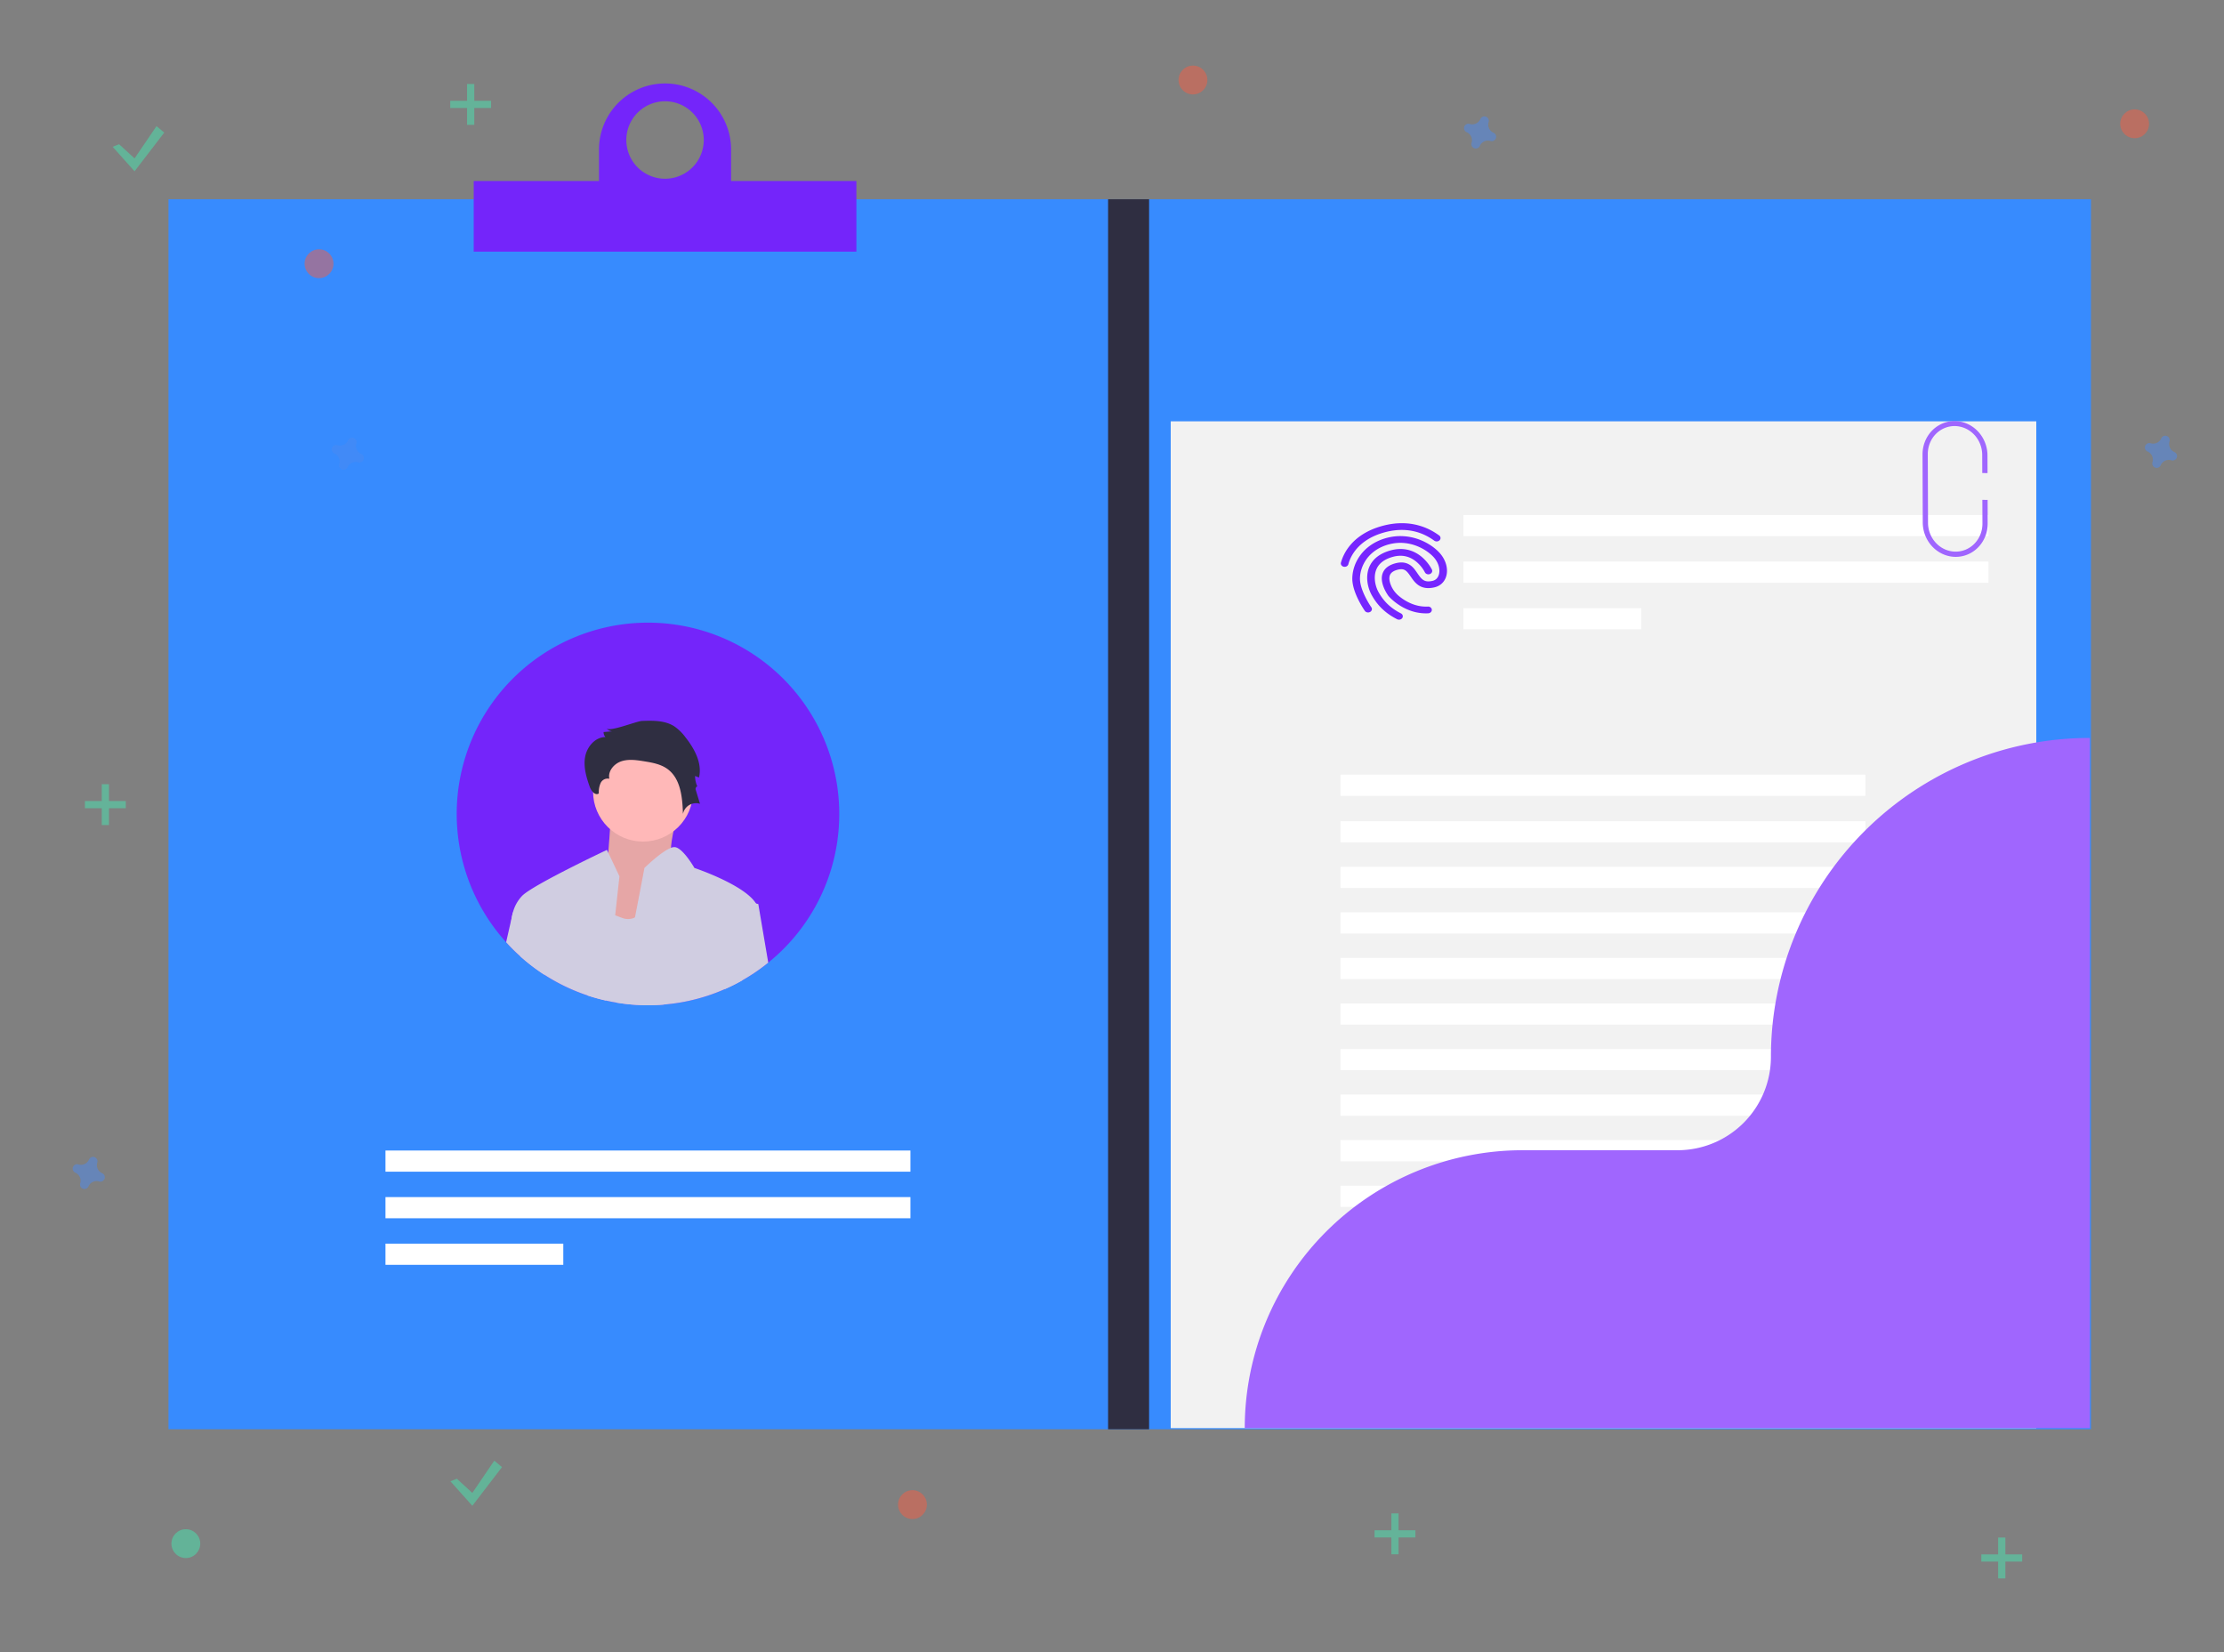 <?xml version="1.0" encoding="UTF-8" standalone="no"?>
<svg
   xmlns:dc="http://purl.org/dc/elements/1.1/"
   xmlns:cc="http://creativecommons.org/ns#"
   xmlns:rdf="http://www.w3.org/1999/02/22-rdf-syntax-ns#"
   xmlns:svg="http://www.w3.org/2000/svg"
   xmlns="http://www.w3.org/2000/svg"
   xmlns:sodipodi="http://sodipodi.sourceforge.net/DTD/sodipodi-0.dtd"
   xmlns:inkscape="http://www.inkscape.org/namespaces/inkscape"
   id="a0b12775-6e5f-4473-9cb3-a305020561f5"
   data-name="Layer 1"
   width="925.25"
   height="687.323"
   viewBox="0 0 925.25 687.323"
   version="1.1"
   sodipodi:docname="hello.svg"
   inkscape:version="0.92.4 (5da689c313, 2019-01-14)">
  <rect x="0" y="0" width="925.25" height="687.323" fill="#808080" stroke="none"/>
  <defs
     id="defs109" />
  <sodipodi:namedview
     pagecolor="#ffffff"
     bordercolor="#666666"
     borderopacity="1"
     objecttolerance="10"
     gridtolerance="10"
     guidetolerance="10"
     inkscape:pageopacity="0"
     inkscape:pageshadow="2"
     inkscape:window-width="1920"
     inkscape:window-height="1017"
     id="namedview107"
     showgrid="false"
     inkscape:zoom="0.43408447"
     inkscape:cx="165.00271"
     inkscape:cy="609.93453"
     inkscape:window-x="-8"
     inkscape:window-y="-8"
     inkscape:window-maximized="1"
     inkscape:current-layer="a0b12775-6e5f-4473-9cb3-a305020561f5" />
  <title
     id="title2">online_cv</title>
  <rect
     x="70.093"
     y="82.885"
     width="799.809"
     height="511.726"
     id="rect4"
     style="fill:#378bfe;fill-opacity:1" />
  <rect
     x="487.055"
     y="175.28"
     width="360.104"
     height="418.857"
     id="rect6"
     style="fill:#f2f2f2" />
  <rect
     x="608.854"
     y="214.254"
     width="218.403"
     height="8.807"
     id="rect12"
     style="fill:#ffffff" />
  <rect
     x="608.854"
     y="233.628"
     width="218.403"
     height="8.807"
     id="rect14"
     style="fill:#ffffff" />
  <rect
     x="608.854"
     y="253.003"
     width="73.975"
     height="8.807"
     id="rect16"
     style="fill:#ffffff" />
  <rect
     x="160.37"
     y="478.646"
     width="218.403"
     height="8.807"
     id="rect18"
     style="fill:#ffffff" />
  <rect
     x="160.37"
     y="498.02"
     width="218.403"
     height="8.807"
     id="rect20"
     style="fill:#ffffff" />
  <rect
     x="160.37"
     y="517.395"
     width="73.975"
     height="8.807"
     id="rect22"
     style="fill:#ffffff" />
  <rect
     x="557.682"
     y="322.285"
     width="218.403"
     height="8.807"
     id="rect24"
     style="fill:#ffffff" />
  <rect
     x="557.682"
     y="341.659"
     width="218.403"
     height="8.807"
     id="rect26"
     style="fill:#ffffff" />
  <rect
     x="557.682"
     y="360.612"
     width="218.403"
     height="8.807"
     id="rect28"
     style="fill:#ffffff" />
  <rect
     x="557.682"
     y="379.565"
     width="218.403"
     height="8.807"
     id="rect30"
     style="fill:#ffffff" />
  <rect
     x="557.682"
     y="398.518"
     width="218.403"
     height="8.807"
     id="rect32"
     style="fill:#ffffff" />
  <rect
     x="557.682"
     y="417.471"
     width="218.403"
     height="8.807"
     id="rect34"
     style="fill:#ffffff" />
  <rect
     x="557.682"
     y="436.424"
     width="218.403"
     height="8.807"
     id="rect36"
     style="fill:#ffffff" />
  <rect
     x="557.682"
     y="455.376"
     width="218.403"
     height="8.807"
     id="rect38"
     style="fill:#ffffff" />
  <rect
     x="557.682"
     y="474.329"
     width="218.403"
     height="8.807"
     id="rect40"
     style="fill:#ffffff" />
  <rect
     x="557.682"
     y="493.282"
     width="218.403"
     height="8.807"
     id="rect42"
     style="fill:#ffffff" />
  <rect
     x="557.682"
     y="512.235"
     width="218.403"
     height="8.807"
     id="rect44"
     style="fill:#ffffff" />
  <path
     d="m 349.154,338.616 a 79.386,79.386 0 0 1 -29.538,61.871 78.463,78.463 0 0 1 -10.888,7.42 76.938,76.938 0 0 1 -7.126,3.573 78.803,78.803 0 0 1 -25.482,6.453 q -3.241,0.27 -6.548,0.265 a 78.642,78.642 0 0 1 -13.021,-1.071 c -1.516,-0.237 -3.013,-0.531 -4.492,-0.872 a 76.559,76.559 0 0 1 -7.647,-2.123 79.4,79.4 0 0 1 -27.927,-16.243 72.431,72.431 0 0 1 -5.923,-5.894 79.576,79.576 0 1 1 138.593,-53.381 z"
     id="path46"
     inkscape:connector-curvature="0"
     style="fill:#7425fa" />
  <path
     d="M 869.428,307.002 A 132.67,132.67 0 0 0 736.758,439.672 v 1.7e-4 a 38.853,38.853 0 0 1 -38.853,38.853 h -64.44 a 115.612,115.612 0 0 0 -115.612,115.612 v 1.2e-4 H 869.428 V 307.002 Z"
     id="path52"
     inkscape:connector-curvature="0"
     style="fill:#a066fe;fill-opacity:1" />
  <rect
     x="460.995"
     y="82.885"
     width="17.058"
     height="511.726"
     id="rect54"
     style="fill:#2f2e41" />
  <path
     d="m 304.16,75.304 v -13.267 a 27.482,27.482 0 0 0 -54.963,0 v 13.267 H 197.077 V 104.681 H 356.28 V 75.304 Z m -27.482,-33.167 a 16.11,16.11 0 1 1 -16.11,16.11 16.11,16.11 0 0 1 16.11,-16.11 z"
     id="path56"
     inkscape:connector-curvature="0"
     style="fill:#7425fa" />
  <path
     d="m 283.703,333.364 c 0,0 -7.916,22.529 -3.044,25.995 4.871,3.466 -16.44,31.772 -16.44,31.772 l -25.574,-6.932 14.005,-23.684 c 0,0 1.827,-23.684 1.827,-27.15 0,-3.466 29.227,-2e-5 29.227,-2e-5 z"
     id="path58"
     inkscape:connector-curvature="0"
     style="fill:#ffb8b8" />
  <path
     d="m 283.703,333.364 c 0,0 -7.916,22.529 -3.044,25.995 4.871,3.466 -16.44,31.772 -16.44,31.772 l -25.574,-6.932 14.005,-23.684 c 0,0 1.827,-23.684 1.827,-27.15 0,-3.466 29.227,-2e-5 29.227,-2e-5 z"
     id="path60"
     inkscape:connector-curvature="0"
     style="opacity:0.1" />
  <circle
     cx="267.528"
     cy="329.321"
     r="20.796"
     id="circle62"
     style="fill:#ffb8b8" />
  <path
     d="m 252.059,416.256 a 76.559,76.559 0 0 1 -7.647,-2.123 l 3.98,-27.292 1.232,-8.415 6.311,2.369 c 0.853,0.313 1.82,0.682 2.928,1.09 a 6.657,6.657 0 0 0 5.288,-0.189 c 6.103,-2.796 9.732,-13.674 9.732,-13.674 0,0 0.246,3.051 0.569,8.216 0.578,9.069 1.412,24.667 1.668,41.696 q -3.241,0.27 -6.548,0.265 a 78.642,78.642 0 0 1 -13.021,-1.071 c -1.516,-0.237 -3.014,-0.531 -4.492,-0.872 z"
     id="path64"
     inkscape:connector-curvature="0"
     style="fill:#d0cde1" />
  <path
     d="m 257.707,364.562 -1.772,16.233 -0.862,7.856 -3.013,27.605 a 76.559,76.559 0 0 1 -7.647,-2.123 79.4,79.4 0 0 1 -27.927,-16.243 l -3.838,-13.693 a 16.195,16.195 0 0 1 0.246,-2.435 0.035,0.035 0 0 1 0.009,-0.029 17.22,17.22 0 0 1 0.474,-2.123 0.073,0.073 0 0 0 0.009,-0.029 15.732,15.732 0 0 1 3.885,-6.937 c 4.625,-4.624 35.233,-19.067 35.233,-19.067 l 0.578,1.213 z"
     id="path66"
     inkscape:connector-curvature="0"
     style="fill:#d0cde1" />
  <path
     d="m 267.085,299.93 c 4.61,-0.165 9.544,-0.246 13.431,2.238 a 19.663,19.663 0 0 1 4.642,4.544 c 3.786,4.786 7.057,10.808 5.651,16.746 l -1.633,-0.637 a 10.695,10.695 0 0 0 1.032,4.582 c -0.23,-0.669 -1,0.412 -0.794,1.089 l 1.799,5.903 a 5.557,5.557 0 0 0 -7.087,4.229 c -0.206,-6.856 -0.917,-14.717 -6.478,-18.732 -2.805,-2.024 -6.354,-2.642 -9.769,-3.191 -3.151,-0.506 -6.453,-0.989 -9.471,0.048 -3.018,1.037 -5.587,4.123 -4.903,7.24 a 3.225,3.225 0 0 0 -3.635,1.792 9.41,9.41 0 0 0 -0.744,4.308 c -1.483,1.048 -3.171,-1.033 -3.776,-2.746 -1.419,-4.02 -2.68,-8.3 -1.916,-12.494 0.764,-4.194 4.182,-8.202 8.445,-8.216 a 2.96,2.96 0 0 1 -0.77,-2.084 l 3.514,-0.297 a 3.884,3.884 0 0 1 -2.321,-1.224 c 1.411,1.552 12.503,-3.015 14.784,-3.097 z"
     id="path68"
     inkscape:connector-curvature="0"
     style="fill:#2f2e41" />
  <path
     d="m 315.475,379.582 c -0.54,4.331 -3.629,16.565 -6.747,28.325 a 76.938,76.938 0 0 1 -7.126,3.573 78.803,78.803 0 0 1 -25.482,6.453 q -3.241,0.27 -6.548,0.265 a 78.642,78.642 0 0 1 -13.021,-1.071 c 1.611,-6.217 3.781,-16.461 5.809,-26.496 0.616,-3.032 1.222,-6.055 1.791,-8.936 2.227,-11.353 3.952,-20.602 3.952,-20.602 0,0 6.918,-6.785 11.021,-8.358 a 3.556,3.556 0 0 1 1.772,-0.294 c 3.383,0.559 8.008,8.652 8.008,8.652 0,0 20.753,6.918 25.605,14.774 a 5.748,5.748 0 0 1 0.967,3.715 z"
     id="path70"
     inkscape:connector-curvature="0"
     style="fill:#d0cde1" />
  <path
     d="m 227.667,379.582 -1.213,25.927 a 78.773,78.773 0 0 1 -9.969,-7.619 72.431,72.431 0 0 1 -5.923,-5.894 c 0.995,-4.369 1.829,-8.045 2.331,-10.235 a 0.035,0.035 0 0 1 0.009,-0.029 c 0.265,-1.213 0.436,-1.962 0.474,-2.123 a 0.073,0.073 0 0 0 0.009,-0.029 z"
     id="path72"
     inkscape:connector-curvature="0"
     style="fill:#d0cde1" />
  <path
     d="m 319.616,400.487 a 78.463,78.463 0 0 1 -10.888,7.42 76.938,76.938 0 0 1 -7.126,3.573 l -2.303,-13.419 2.312,-25.416 12.897,3.222 0.967,0.246 z"
     id="path74"
     inkscape:connector-curvature="0"
     style="fill:#d0cde1" />
  <path
     inkscape:connector-curvature="0"
     style="fill:#a066fe;fill-opacity:1;stroke-width:0.448"
     d="m 814.775,231.625 q -0.64,0.055 -1.295,0.047 a 14.144,13.504 79.695 0 1 -13.557,-14.288 l -0.095,-28.377 a 14.128,13.489 79.695 0 1 27.019,0.362 l 0.025,7.455 -2.19,-0.03 -0.025,-7.455 a 11.838,11.302 79.695 1 0 -22.638,-0.302 l 0.095,28.377 a 11.838,11.302 79.695 1 0 22.638,0.302 l -0.033,-9.768 2.19,0.03 0.033,9.768 a 14.148,13.508 79.695 0 1 -12.167,13.879 z"
     id="path2545" />
  <circle
     cx="496.31"
     cy="33.284"
     r="6"
     id="circle27-9"
     style="opacity:0.5;fill:#f55f44" />
  <circle
     cx="77.311"
     cy="642.189"
     r="6"
     id="circle41-7"
     style="opacity:0.5;fill:#47e6b1" />
  <path
     d="m 42.515,488.09 a 3.675,3.675 0 0 1 -2.047,-4.441 1.766,1.766 0 0 0 0.08,-0.408 v 0 a 1.843,1.843 0 0 0 -3.311,-1.221 v 0 a 1.766,1.766 0 0 0 -0.204,0.362 3.675,3.675 0 0 1 -4.441,2.047 1.766,1.766 0 0 0 -0.407,-0.08 v 0 a 1.843,1.843 0 0 0 -1.221,3.31 v 0 a 1.766,1.766 0 0 0 0.362,0.204 3.675,3.675 0 0 1 2.047,4.441 1.766,1.766 0 0 0 -0.08,0.408 v 0 a 1.843,1.843 0 0 0 3.31,1.221 v 0 a 1.766,1.766 0 0 0 0.204,-0.362 3.675,3.675 0 0 1 4.441,-2.047 1.766,1.766 0 0 0 0.408,0.08 v 0 a 1.843,1.843 0 0 0 1.221,-3.31 v 0 a 1.766,1.766 0 0 0 -0.362,-0.204 z"
     id="path33-7-3"
     inkscape:connector-curvature="0"
     style="opacity:0.5;fill:#4d8af0" />
  <path
     d="m 150.308,188.875 a 3.675,3.675 0 0 1 -2.047,-4.441 1.766,1.766 0 0 0 0.08,-0.408 v 0 a 1.843,1.843 0 0 0 -3.31,-1.221 v 0 a 1.766,1.766 0 0 0 -0.204,0.362 3.675,3.675 0 0 1 -4.441,2.047 1.766,1.766 0 0 0 -0.408,-0.08 v 0 a 1.843,1.843 0 0 0 -1.221,3.31 v 0 a 1.766,1.766 0 0 0 0.362,0.204 3.675,3.675 0 0 1 2.047,4.441 1.766,1.766 0 0 0 -0.08,0.408 v 0 a 1.843,1.843 0 0 0 3.311,1.221 v 0 a 1.766,1.766 0 0 0 0.204,-0.362 3.675,3.675 0 0 1 4.441,-2.047 1.766,1.766 0 0 0 0.407,0.08 v 0 a 1.843,1.843 0 0 0 1.221,-3.31 v 0 a 1.766,1.766 0 0 0 -0.362,-0.204 z"
     id="path25-0"
     inkscape:connector-curvature="0"
     style="opacity:0.5;fill:#4d8af0" />
  <g
     id="g59-3"
     transform="translate(552.452,-72.373)"
     style="opacity:0.5">
    <rect
       x="26.399"
       y="702"
       width="3"
       height="17"
       id="rect55-7"
       style="fill:#47e6b1" />
    <rect
       x="196.7"
       y="768.108"
       width="3"
       height="17"
       transform="rotate(90,146.103,658.404)"
       id="rect57-4"
       style="fill:#47e6b1" />
  </g>
  <circle
     cx="379.609"
     cy="625.957"
     r="6"
     id="circle31-3"
     style="opacity:0.5;fill:#f55f44" />
  <g
     id="g47-8"
     transform="translate(-541.064,326.248)"
     style="opacity:0.5">
    <rect
       x="583.399"
       width="3"
       height="17"
       id="rect43-5"
       y="0"
       style="fill:#47e6b1" />
    <rect
       x="753.7"
       y="66.108"
       width="3"
       height="17"
       transform="rotate(90,703.103,-43.596)"
       id="rect45-3"
       style="fill:#47e6b1" />
  </g>
  <path
     d="m 904.631,188.07 a 3.675,3.675 0 0 1 -2.047,-4.441 1.766,1.766 0 0 0 0.08,-0.408 v 0 a 1.843,1.843 0 0 0 -3.311,-1.221 v 0 a 1.766,1.766 0 0 0 -0.204,0.362 3.675,3.675 0 0 1 -4.441,2.047 1.766,1.766 0 0 0 -0.407,-0.08 v 0 a 1.843,1.843 0 0 0 -1.221,3.31 v 0 a 1.766,1.766 0 0 0 0.362,0.204 3.675,3.675 0 0 1 2.047,4.441 1.766,1.766 0 0 0 -0.08,0.408 v 0 a 1.843,1.843 0 0 0 3.31,1.221 v 0 a 1.766,1.766 0 0 0 0.204,-0.362 3.675,3.675 0 0 1 4.441,-2.047 1.766,1.766 0 0 0 0.408,0.08 v 0 a 1.843,1.843 0 0 0 1.221,-3.31 v 0 a 1.766,1.766 0 0 0 -0.362,-0.204 z"
     id="path33-7-3-2"
     inkscape:connector-curvature="0"
     style="opacity:0.5;fill:#4d8af0" />
  <path
     d="m 621.359,55.222 a 3.675,3.675 0 0 1 -2.047,-4.441 1.766,1.766 0 0 0 0.08,-0.408 v 0 a 1.843,1.843 0 0 0 -3.311,-1.221 v 0 a 1.766,1.766 0 0 0 -0.204,0.362 3.675,3.675 0 0 1 -4.441,2.047 1.766,1.766 0 0 0 -0.407,-0.08 v 0 a 1.843,1.843 0 0 0 -1.221,3.31 v 0 a 1.766,1.766 0 0 0 0.362,0.204 3.675,3.675 0 0 1 2.047,4.441 1.766,1.766 0 0 0 -0.08,0.408 v 0 a 1.843,1.843 0 0 0 3.31,1.221 v 0 a 1.766,1.766 0 0 0 0.204,-0.362 3.675,3.675 0 0 1 4.441,-2.047 1.766,1.766 0 0 0 0.408,0.08 v 0 a 1.843,1.843 0 0 0 1.221,-3.31 v 0 a 1.766,1.766 0 0 0 -0.362,-0.204 z"
     id="path33-7-4"
     inkscape:connector-curvature="0"
     style="opacity:0.5;fill:#4d8af0" />
  <circle
     cx="132.729"
     cy="109.716"
     r="6"
     id="circle27-9-1"
     style="opacity:0.5;fill:#f55f44" />
  <circle
     cx="888.076"
     cy="51.502"
     r="6"
     id="circle31-3-2"
     style="opacity:0.5;fill:#f55f44" />
  <g
     id="g47-8-3"
     transform="translate(-389.085,34.939)"
     style="opacity:0.5">
    <rect
       x="583.399"
       width="3"
       height="17"
       id="rect43-5-3"
       y="0"
       style="fill:#47e6b1" />
    <rect
       x="753.7"
       y="66.108"
       width="3"
       height="17"
       transform="rotate(90,703.103,-43.596)"
       id="rect45-3-9"
       style="fill:#47e6b1" />
  </g>
  <g
     id="g47-8-1"
     transform="translate(247.888,639.66)"
     style="opacity:0.5">
    <rect
       x="583.399"
       width="3"
       height="17"
       id="rect43-5-1"
       y="0"
       style="fill:#47e6b1" />
    <rect
       x="753.7"
       y="66.108"
       width="3"
       height="17"
       transform="rotate(90,703.103,-43.596)"
       id="rect45-3-1"
       style="fill:#47e6b1" />
  </g>
  <polygon
     points="792.921,124.092 795.606,123.018 802.049,128.924 811.177,115.5 814.399,118.185 802.049,134.294 "
     id="polygon67-2"
     transform="translate(-746.068,-63.029)"
     style="opacity:0.5;fill:#47e6b1" />
  <polygon
     points="792.921,124.092 795.606,123.018 802.049,128.924 811.177,115.5 814.399,118.185 802.049,134.294 "
     id="polygon67-2-3"
     transform="translate(-605.542,492.163)"
     style="opacity:0.5;fill:#47e6b1" />
  <path
     d="m 559.878,235.749 a 1.579,1.41 0 0 1 -2.012,-1.657 c 0.919,-3.413 4.412,-11.761 17.136,-15.272 5.512,-1.521 10.798,-1.547 15.705,-0.078 4.037,1.204 6.716,3.087 7.998,3.997 a 1.566,1.399 0 0 1 0.256,1.965 q -0.004,0.005 -0.01,0.011 a 1.603,1.432 0 0 1 -2.233,0.226 c -2.322,-1.634 -9.37,-6.6 -20.792,-3.448 -11.153,3.077 -14.183,10.275 -14.968,13.22 a 1.555,1.389 0 0 1 -1.081,1.036 z"
     id="path1860-0"
     inkscape:connector-curvature="0"
     style="fill:#7625ff;stroke-width:0.12" />
  <path
     d="m 594.561,255.083 a 1.57,1.402 0 0 1 -0.39,0.066 c -9.941,0.478 -16.266,-6.899 -16.526,-7.206 l -0.048,-0.071 c -0.159,-0.22 -3.986,-5.42 -2.301,-9.551 0.774,-1.888 2.485,-3.214 5.101,-3.936 2.433,-0.671 4.424,-0.473 6.119,0.608 1.389,0.881 2.28,2.194 3.143,3.462 1.795,2.633 2.895,3.973 6.307,3.2 1.498,-0.34 2.198,-1.386 2.517,-2.201 0.86,-2.218 0.098,-5.241 -1.92,-7.528 -2.607,-2.968 -9.901,-7.896 -18.901,-5.413 -3.843,1.06 -6.989,3.15 -9.095,6.028 -1.745,2.388 -2.759,5.354 -2.782,8.12 -0.035,5.15 4.69,11.925 4.735,11.987 a 1.563,1.396 0 0 1 -0.497,1.924 q -0.007,0.004 -0.015,0.008 a 1.6,1.429 0 0 1 -2.192,-0.438 c -0.213,-0.31 -5.259,-7.534 -5.218,-13.486 0.057,-6.452 4.446,-14.151 14.135,-16.825 4.478,-1.236 9.185,-1.028 13.614,0.594 3.433,1.265 6.61,3.359 8.71,5.75 2.683,3.052 3.628,7.046 2.407,10.164 -0.814,2.079 -2.5,3.513 -4.74,4.026 -5.839,1.327 -8.126,-2.013 -9.794,-4.45 -1.713,-2.498 -2.66,-3.669 -5.621,-2.852 -1.626,0.449 -2.627,1.167 -3.048,2.2 -0.573,1.412 -0.03,3.221 0.527,4.489 q 0.009,0.02 0.017,0.04 a 12.837,11.466 0 0 0 3.257,4.231 c 2.29,1.889 6.543,4.583 11.962,4.323 a 1.565,1.398 0 0 1 1.659,1.309 q 5.3e-4,0.007 6.5e-4,0.013 a 1.6,1.429 0 0 1 -1.126,1.417 z"
     id="path1862-0"
     inkscape:connector-curvature="0"
     style="fill:#7625ff;stroke-width:0.12" />
  <path
     d="m 582.506,257.735 a 1.604,1.433 0 0 1 -1.255,-0.117 c -4.903,-2.481 -8.345,-5.819 -10.824,-10.496 l -0.01,-0.029 c -1.562,-3.119 -2.502,-7.884 -0.428,-11.911 1.531,-2.972 4.406,-5.06 8.529,-6.198 4.877,-1.346 9.418,-0.355 13.144,2.851 a 19.478,17.398 0 0 1 4.067,5.145 1.592,1.422 0 0 1 -2.929,1.114 16.31,14.568 0 0 0 -3.429,-4.289 c -2.873,-2.441 -6.212,-3.163 -9.937,-2.135 -3.219,0.888 -5.435,2.458 -6.57,4.667 -1.636,3.18 -0.794,7.15 0.429,9.594 2.185,4.137 5.217,7.072 9.532,9.252 a 1.558,1.392 0 0 1 0.592,1.896 q -0.006,0.009 -0.012,0.019 a 1.598,1.428 0 0 1 -0.9,0.638 z"
     id="path1864"
     inkscape:connector-curvature="0"
     style="fill:#7625ff;stroke-width:0.12" />
</svg>
